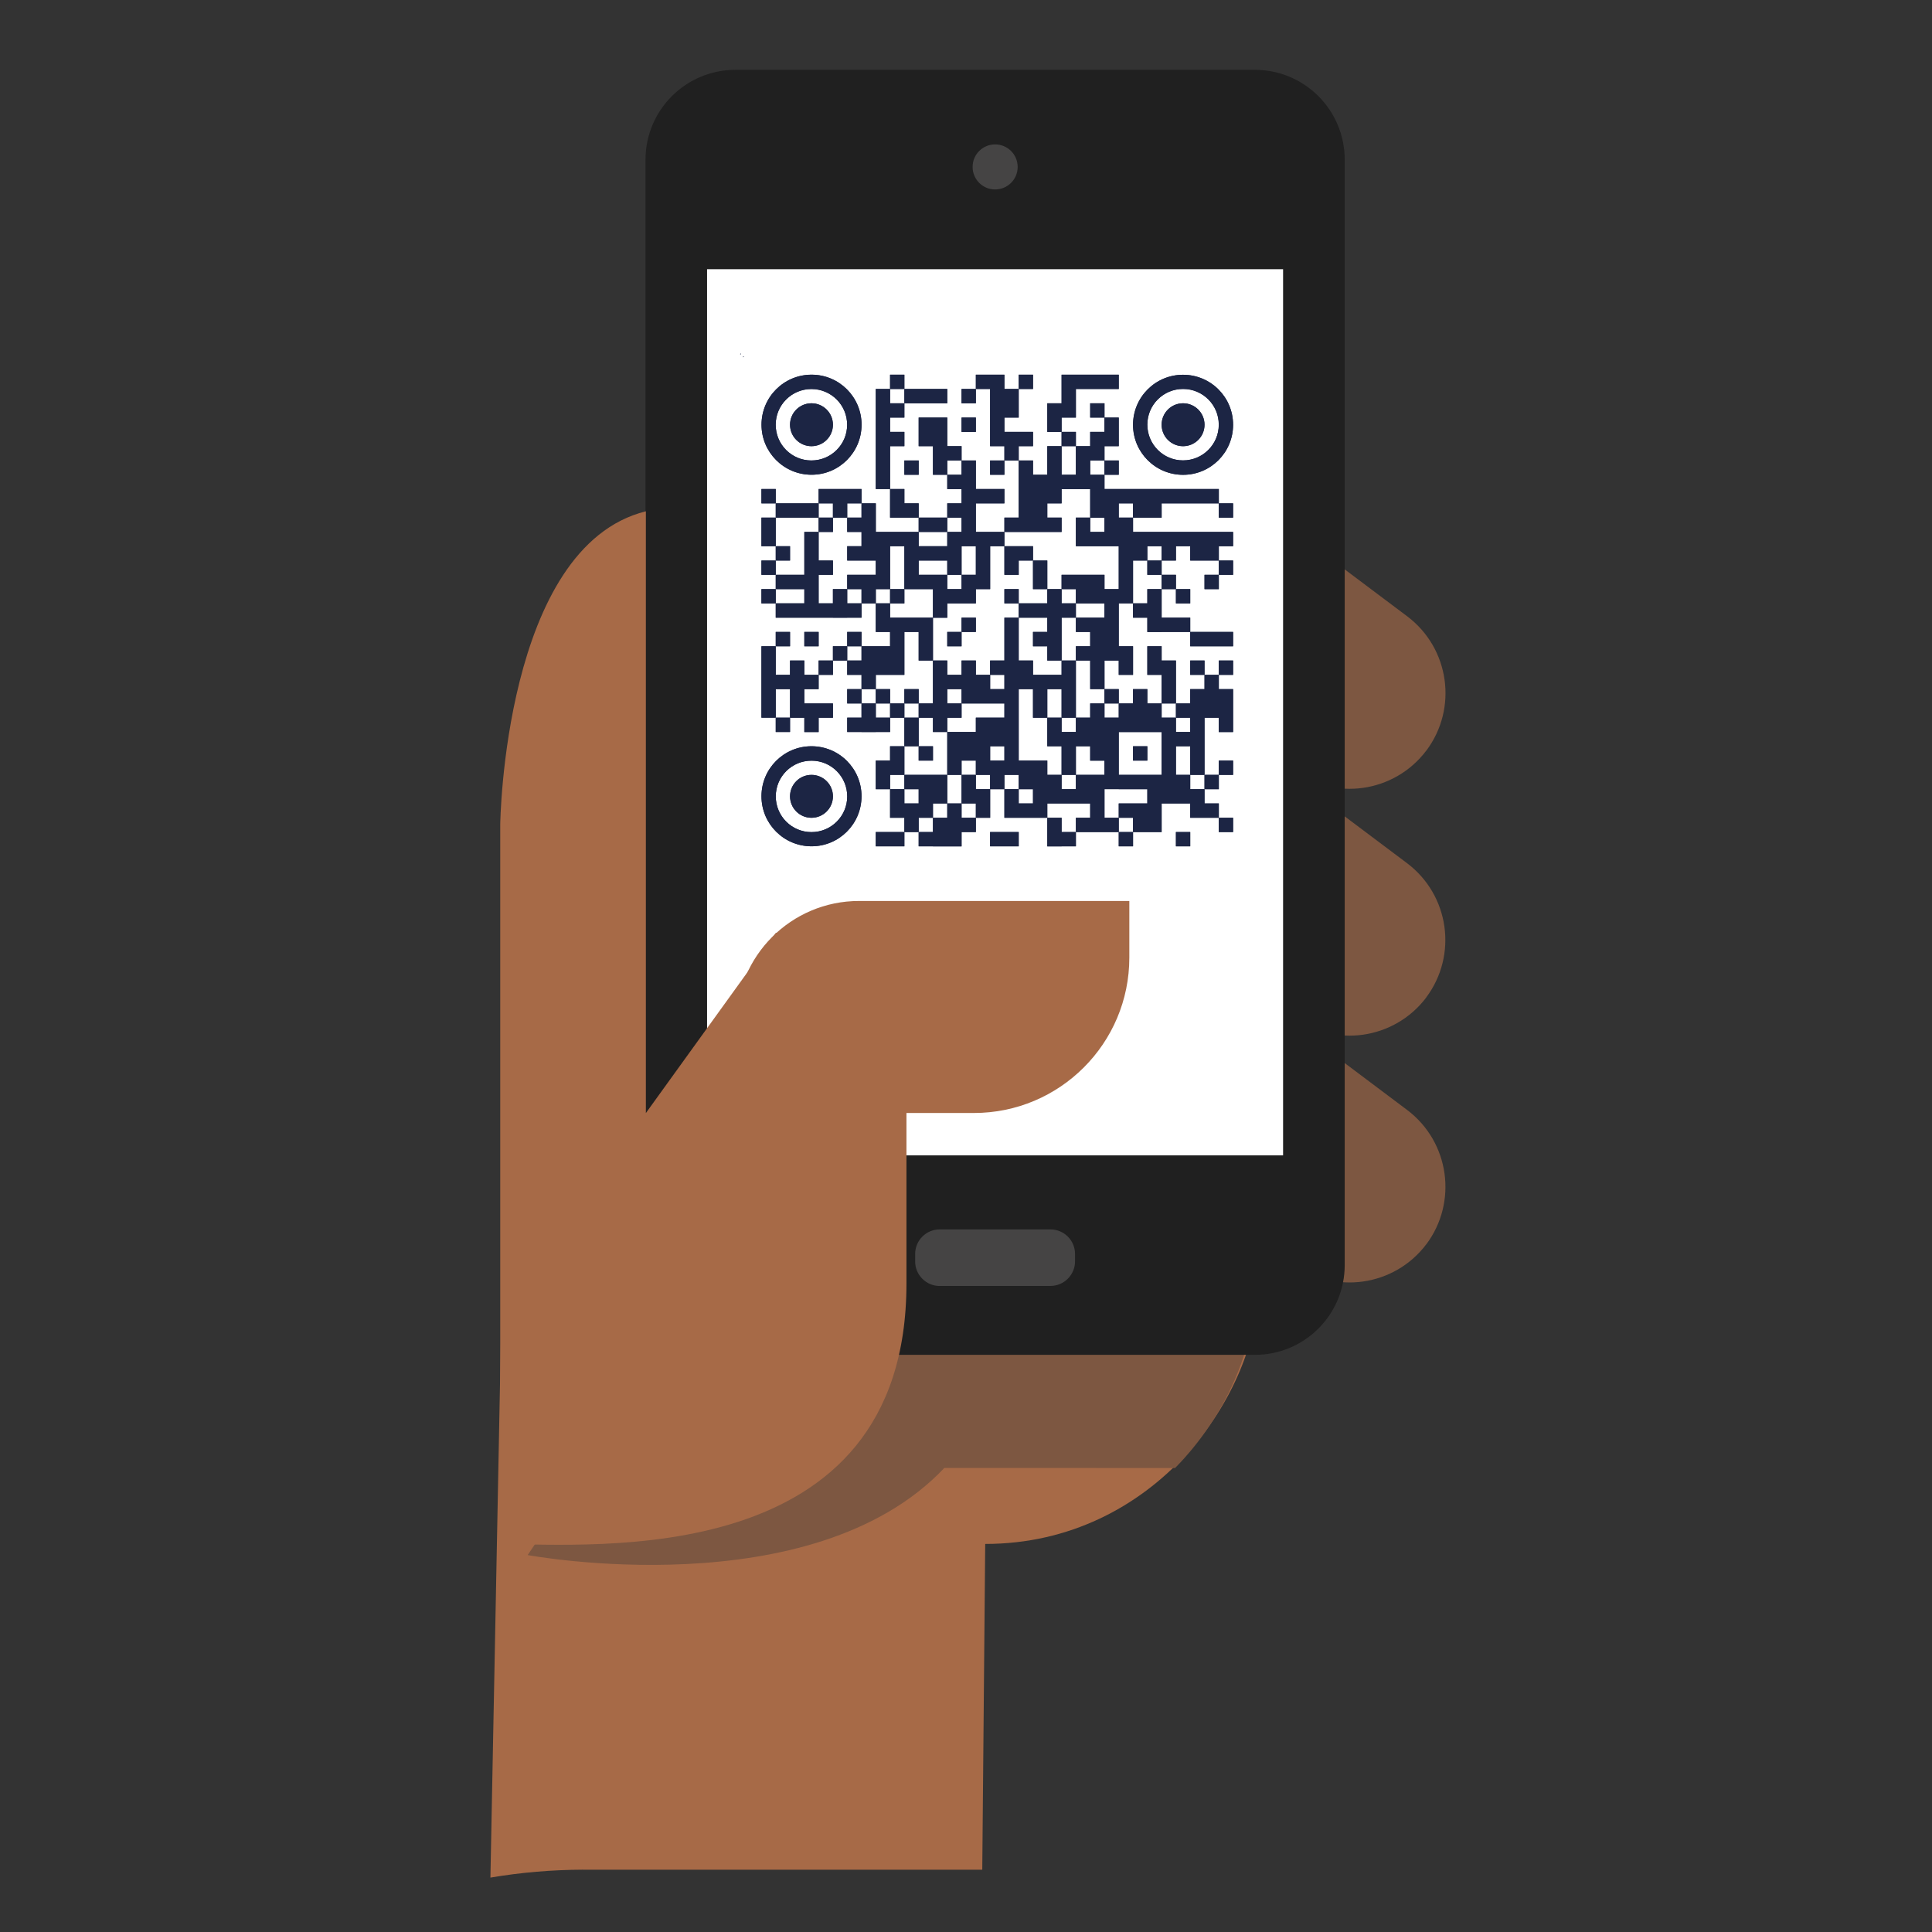 <?xml version="1.0" encoding="UTF-8"?><svg id="Camada_1" xmlns="http://www.w3.org/2000/svg" xmlns:xlink="http://www.w3.org/1999/xlink" viewBox="0 0 500 500"><rect x="0" y="0" width="500" height="500" fill="#333333" stroke="none"/><defs><style>.cls-1{clip-path:url(#clippath);}.cls-1,.cls-2{fill:#1c2544;}.cls-3{fill:#fff;}.cls-4{clip-path:url(#clippath-1);}.cls-5{fill:#202020;}.cls-6{fill:#a76a47;}.cls-7{fill:#7d5741;}.cls-8{clip-path:url(#clippath-2);}.cls-9{fill:#454444;}</style><clipPath id="clippath"><polygon class="cls-2" points="192.31 92.22 192.57 92.22 192.31 92.48 192.31 92.22"/></clipPath><clipPath id="clippath-1"><polygon class="cls-1" points="191.78 91.69 191.52 91.69 191.78 91.43 191.78 91.69"/></clipPath><clipPath id="clippath-2"><path class="cls-2" d="M285.83,96.97v3.7h3.7v-3.7h-3.7ZM282.14,96.97v3.7h3.7v-3.7h-3.7ZM278.44,96.97v3.7h3.7v-3.7h-3.7ZM274.74,96.97v11.1h3.7v-11.1h-3.7ZM263.64,96.97v3.7h3.7v-3.7h-3.7ZM256.24,96.97v18.49h3.7v-18.49h-3.7ZM252.55,96.97v3.7h3.7v-3.7h-3.7ZM230.35,96.97v3.7h3.7v-3.7h-3.7ZM210.01,96.97c-7.15,0-12.94,5.81-12.93,12.96h0c0,7.15,5.81,12.94,12.96,12.93h0c7.15,0,12.94-5.81,12.93-12.96h0c0-7.14-5.79-12.93-12.93-12.93h-.03ZM209.98,119.17c-5.11,0-9.24-4.15-9.23-9.26h0c0-5.1,4.14-9.23,9.23-9.23h.03c5.11,0,9.24,4.15,9.23,9.26h0c0,5.1-4.15,9.23-9.25,9.23h-.01ZM306.16,96.99c-7.15,0-12.94,5.81-12.93,12.96h0c0,7.15,5.81,12.94,12.96,12.93h0c7.14,0,12.93-5.79,12.93-12.93h0v-.03c0-7.15-5.8-12.93-12.95-12.93h-.01ZM306.16,119.15c-5.11,0-9.24-4.15-9.23-9.26h0c0-5.11,4.15-9.24,9.26-9.23h0c5.1,0,9.23,4.14,9.23,9.23h0v.03c0,5.1-4.15,9.23-9.25,9.23h-.01ZM259.94,100.67v7.4h3.7v-7.4h-3.7ZM248.85,100.67v3.7h3.7v-3.7h-3.7ZM241.45,100.67v3.7h3.7v-3.7h-3.7ZM237.75,100.67v3.7h3.7v-3.7h-3.7ZM234.05,100.67v3.7h3.7v-3.7h-3.7ZM226.65,100.67v25.89h3.7v-25.89h-3.7ZM300.63,109.92c0,3.06,2.48,5.55,5.55,5.55h0c3.06,0,5.55-2.48,5.55-5.55h0c0-3.06-2.48-5.55-5.55-5.55h0c-3.06,0-5.55,2.48-5.55,5.55ZM282.14,104.37v3.7h3.7v-3.7h-3.7ZM271.04,104.37v7.4h3.7v-7.4h-3.7ZM230.35,104.37v3.7h3.7v-3.7h-3.7ZM204.46,109.92c0,3.06,2.48,5.55,5.55,5.55h0c3.06,0,5.55-2.48,5.55-5.55h0c0-3.06-2.48-5.55-5.55-5.55h0c-3.06,0-5.55,2.48-5.55,5.55ZM285.83,108.07v7.4h3.7v-7.4h-3.7ZM248.85,108.07v3.7h3.7v-3.7h-3.7ZM241.45,108.07v14.8h3.7v-14.8h-3.7ZM237.75,108.07v7.4h3.7v-7.4h-3.7ZM282.14,111.77v7.4h3.7v-7.4h-3.7ZM274.74,111.77v3.7h3.7v-3.7h-3.7ZM263.64,111.77v3.7h3.7v-3.7h-3.7ZM259.94,111.77v7.4h3.7v-7.4h-3.7ZM230.35,111.77v3.7h3.7v-3.7h-3.7ZM278.44,115.47v11.1h3.7v-11.1h-3.7ZM271.04,115.47v14.8h3.7v-14.8h-3.7ZM245.15,115.47v3.7h3.7v-3.7h-3.7ZM285.83,119.17v3.7h3.7v-3.7h-3.7ZM263.64,119.17v18.49h3.7v-18.49h-3.7ZM256.24,119.17v3.7h3.7v-3.7h-3.7ZM248.85,119.17v22.19h3.7v-22.19h-3.7ZM234.05,119.17v3.7h3.7v-3.7h-3.7ZM282.14,122.87v11.1h3.7v-11.1h-3.7ZM274.74,122.87v3.7h3.7v-3.7h-3.7ZM267.34,122.87v14.8h3.7v-14.8h-3.7ZM245.15,122.87v3.7h3.7v-3.7h-3.7ZM311.73,126.56v3.7h3.7v-3.7h-3.7ZM308.03,126.56v3.7h3.7v-3.7h-3.7ZM304.33,126.56v3.7h3.7v-3.7h-3.7ZM300.63,126.56v3.7h3.7v-3.7h-3.7ZM296.93,126.56v7.4h3.7v-7.4h-3.7ZM293.23,126.56v7.4h3.7v-7.4h-3.7ZM289.53,126.56v3.7h3.7v-3.7h-3.7ZM285.83,126.56v14.8h3.7v-14.8h-3.7ZM256.24,126.56v3.7h3.7v-3.7h-3.7ZM252.55,126.56v3.7h3.7v-3.7h-3.7ZM230.35,126.56v7.4h3.7v-7.4h-3.7ZM219.26,126.56v3.7h3.7v-3.7h-3.7ZM215.56,126.56v7.4h3.7v-7.4h-3.7ZM211.86,126.56v3.7h3.7v-3.7h-3.7ZM197.06,126.56v3.7h3.7v-3.7h-3.7ZM315.42,130.26v3.7h3.7v-3.7h-3.7ZM245.15,130.26v3.7h3.7v-3.7h-3.7ZM234.05,130.26v3.7h3.7v-3.7h-3.7ZM222.96,130.26v14.8h3.7v-14.8h-3.7ZM208.16,130.26v3.7h3.7v-3.7h-3.7ZM204.46,130.26v3.7h3.7v-3.7h-3.7ZM200.76,130.26v3.7h3.7v-3.7h-3.7ZM289.53,133.96v22.19h3.7v-22.19h-3.7ZM278.44,133.96v7.4h3.7v-7.4h-3.7ZM271.04,133.96v3.7h3.7v-3.7h-3.7ZM259.94,133.96v3.7h3.7v-3.7h-3.7ZM241.45,133.96v3.7h3.7v-3.7h-3.7ZM237.75,133.96v3.7h3.7v-3.7h-3.7ZM219.26,133.96v3.7h3.7v-3.7h-3.7ZM211.86,133.96v3.7h3.7v-3.7h-3.7ZM197.06,133.96v7.4h3.7v-7.4h-3.7ZM315.42,137.66v3.7h3.7v-3.7h-3.7ZM311.73,137.66v7.4h3.7v-7.4h-3.7ZM308.03,137.66v7.4h3.7v-7.4h-3.7ZM304.33,137.66v3.7h3.7v-3.7h-3.7ZM300.63,137.66v7.4h3.7v-7.4h-3.7ZM296.93,137.66v3.7h3.7v-3.7h-3.7ZM293.23,137.66v7.4h3.7v-7.4h-3.7ZM282.14,137.66v3.7h3.7v-3.7h-3.7ZM256.24,137.66v3.7h3.7v-3.7h-3.7ZM252.55,137.66v14.8h3.7v-14.8h-3.7ZM245.15,137.66v11.1h3.7v-11.1h-3.7ZM234.05,137.66v14.8h3.7v-14.8h-3.7ZM230.35,137.66v3.7h3.7v-3.7h-3.7ZM226.65,137.66v14.8h3.7v-14.8h-3.7ZM208.16,137.66v22.19h3.7v-22.19h-3.7ZM263.64,141.36v3.7h3.7v-3.7h-3.7ZM259.94,141.36v7.4h3.7v-7.4h-3.7ZM241.45,141.36v3.7h3.7v-3.7h-3.7ZM237.75,141.36v3.7h3.7v-3.7h-3.7ZM219.26,141.36v3.7h3.7v-3.7h-3.7ZM200.76,141.36v3.7h3.7v-3.7h-3.7ZM315.42,145.06v3.7h3.7v-3.7h-3.7ZM296.93,145.06v3.7h3.7v-3.7h-3.7ZM267.34,145.06v7.4h3.7v-7.4h-3.7ZM211.86,145.06v3.7h3.7v-3.7h-3.7ZM197.06,145.06v3.7h3.7v-3.7h-3.7ZM311.73,148.76v3.7h3.7v-3.7h-3.7ZM300.63,148.76v3.7h3.7v-3.7h-3.7ZM282.14,148.76v7.4h3.7v-7.4h-3.7ZM278.44,148.76v7.4h3.7v-7.4h-3.7ZM274.74,148.76v3.7h3.7v-3.7h-3.7ZM248.85,148.76v7.4h3.7v-7.4h-3.7ZM241.45,148.76v11.1h3.7v-11.1h-3.7ZM237.75,148.76v3.7h3.7v-3.7h-3.7ZM222.96,148.76v7.4h3.7v-7.4h-3.7ZM219.26,148.76v3.7h3.7v-3.7h-3.7ZM204.46,148.76v3.7h3.7v-3.7h-3.7ZM200.76,148.76v3.7h3.7v-3.7h-3.7ZM304.33,152.46v3.7h3.7v-3.7h-3.7ZM296.93,152.46v11.1h3.7v-11.1h-3.7ZM285.83,152.46v18.49h3.7v-18.49h-3.7ZM271.04,152.46v18.49h3.7v-18.49h-3.7ZM259.94,152.46v3.7h3.7v-3.7h-3.7ZM245.15,152.46v3.7h3.7v-3.7h-3.7ZM230.35,152.46v3.7h3.7v-3.7h-3.7ZM215.56,152.46v7.4h3.7v-7.4h-3.7ZM197.06,152.46v3.7h3.7v-3.7h-3.7ZM293.23,156.15v3.7h3.7v-3.7h-3.7ZM274.74,156.15v3.7h3.7v-3.7h-3.7ZM267.34,156.15v3.7h3.7v-3.7h-3.7ZM263.64,156.15v3.7h3.7v-3.7h-3.7ZM226.65,156.15v7.4h3.7v-7.4h-3.7ZM219.26,156.15v3.7h3.7v-3.7h-3.7ZM211.86,156.15v3.7h3.7v-3.7h-3.7ZM204.46,156.15v3.7h3.7v-3.7h-3.7ZM200.76,156.15v3.7h3.7v-3.7h-3.7ZM304.33,159.85v3.7h3.7v-3.7h-3.7ZM300.63,159.85v3.7h3.7v-3.7h-3.7ZM282.14,159.85v18.49h3.7v-18.49h-3.7ZM278.44,159.85v3.7h3.7v-3.7h-3.7ZM259.94,159.85v40.69h3.7v-40.69h-3.7ZM248.85,159.85v3.7h3.7v-3.7h-3.7ZM237.75,159.85v11.1h3.7v-11.1h-3.7ZM234.05,159.85v3.7h3.7v-3.7h-3.7ZM230.35,159.85v14.8h3.7v-14.8h-3.7ZM315.42,163.55v3.7h3.7v-3.7h-3.7ZM311.73,163.55v3.7h3.7v-3.7h-3.7ZM308.03,163.55v3.7h3.7v-3.7h-3.7ZM267.34,163.55v3.7h3.7v-3.7h-3.7ZM245.15,163.55v3.7h3.7v-3.7h-3.7ZM219.26,163.55v3.7h3.7v-3.7h-3.7ZM208.16,163.55v3.7h3.7v-3.7h-3.7ZM200.76,163.55v3.7h3.7v-3.7h-3.7ZM296.93,167.25v7.4h3.7v-7.4h-3.7ZM289.53,167.25v7.4h3.7v-7.4h-3.7ZM278.44,167.25v3.7h3.7v-3.7h-3.7ZM226.65,167.25v7.4h3.7v-7.4h-3.7ZM222.96,167.25v11.1h3.7v-11.1h-3.7ZM215.56,167.25v3.7h3.7v-3.7h-3.7ZM197.06,167.25v18.49h3.7v-18.49h-3.7ZM315.42,170.95v3.7h3.7v-3.7h-3.7ZM308.03,170.95v3.7h3.7v-3.7h-3.7ZM300.63,170.95v11.1h3.7v-11.1h-3.7ZM274.74,170.95v14.8h3.7v-14.8h-3.7ZM263.64,170.95v7.4h3.7v-7.4h-3.7ZM256.24,170.95v3.7h3.7v-3.7h-3.7ZM248.85,170.95v11.1h3.7v-11.1h-3.7ZM241.45,170.95v18.49h3.7v-18.49h-3.7ZM219.26,170.95v3.7h3.7v-3.7h-3.7ZM211.86,170.95v3.7h3.7v-3.7h-3.7ZM204.46,170.95v14.8h3.7v-14.8h-3.7ZM311.73,174.65v11.1h3.7v-11.1h-3.7ZM271.04,174.65v3.7h3.7v-3.7h-3.7ZM267.34,174.65v11.1h3.7v-11.1h-3.7ZM252.55,174.65v7.4h3.7v-7.4h-3.7ZM245.15,174.65v3.7h3.7v-3.7h-3.7ZM208.16,174.65v3.7h3.7v-3.7h-3.7ZM200.76,174.65v3.7h3.7v-3.7h-3.7ZM315.42,178.35v11.1h3.7v-11.1h-3.7ZM308.03,178.35v22.19h3.7v-22.19h-3.7ZM293.23,178.35v11.1h3.7v-11.1h-3.7ZM285.83,178.35v3.7h3.7v-3.7h-3.7ZM256.24,178.35v3.7h3.7v-3.7h-3.7ZM234.05,178.35v3.7h3.7v-3.7h-3.7ZM226.65,178.35v3.7h3.7v-3.7h-3.7ZM219.26,178.35v3.7h3.7v-3.7h-3.7ZM304.33,182.05v3.7h3.7v-3.7h-3.7ZM296.93,182.05v7.4h3.7v-7.4h-3.7ZM289.53,182.05v7.4h3.7v-7.4h-3.7ZM282.14,182.05v14.8h3.7v-14.8h-3.7ZM245.15,182.05v3.7h3.7v-3.7h-3.7ZM237.75,182.05v3.7h3.7v-3.7h-3.7ZM230.35,182.05v3.7h3.7v-3.7h-3.7ZM222.96,182.05v7.4h3.7v-7.4h-3.7ZM211.86,182.05v3.7h3.7v-3.7h-3.7ZM208.16,182.05v7.4h3.7v-7.4h-3.7ZM300.63,185.74v22.19h3.7v-22.19h-3.7ZM285.83,185.74v18.49h3.7v-18.49h-3.7ZM278.44,185.74v7.4h3.7v-7.4h-3.7ZM271.04,185.74v7.4h3.7v-7.4h-3.7ZM256.24,185.74v7.4h3.7v-7.4h-3.7ZM252.55,185.74v14.8h3.7v-14.8h-3.7ZM234.05,185.74v7.4h3.7v-7.4h-3.7ZM226.65,185.74v3.7h3.7v-3.7h-3.7ZM219.26,185.74v3.7h3.7v-3.7h-3.7ZM200.76,185.74v3.7h3.7v-3.7h-3.7ZM304.33,189.44v3.7h3.7v-3.7h-3.7ZM274.74,189.44v11.1h3.7v-11.1h-3.7ZM248.85,189.44v7.4h3.7v-7.4h-3.7ZM245.15,189.44v11.1h3.7v-11.1h-3.7ZM210,193.13c-7.14,0-12.93,5.79-12.93,12.93h0v.03c0,7.15,5.81,12.94,12.96,12.93h0c7.15,0,12.94-5.81,12.93-12.96h0c0-7.15-5.8-12.93-12.95-12.93h0s0,0-.01,0ZM210,215.35c-5.1,0-9.23-4.14-9.23-9.23h0v-.03c0-5.11,4.15-9.24,9.26-9.23h0c5.11,0,9.24,4.15,9.23,9.26h0c0,5.1-4.15,9.23-9.25,9.23h-.01ZM293.23,193.14v3.7h3.7v-3.7h-3.7ZM237.75,193.14v3.7h3.7v-3.7h-3.7ZM230.35,193.14v7.4h3.7v-7.4h-3.7ZM315.42,196.84v3.7h3.7v-3.7h-3.7ZM267.34,196.84v14.8h3.7v-14.8h-3.7ZM263.64,196.84v7.4h3.7v-7.4h-3.7ZM256.24,196.84v7.4h3.7v-7.4h-3.7ZM226.65,196.84v7.4h3.7v-7.4h-3.7ZM311.73,200.54v3.7h3.7v-3.7h-3.7ZM304.33,200.54v7.4h3.7v-7.4h-3.7ZM296.93,200.54v14.79h3.7v-14.79h-3.7ZM293.23,200.54v3.7h3.7v-3.7h-3.7ZM289.53,200.54v3.7h3.7v-3.7h-3.7ZM282.14,200.54v14.79h3.7v-14.79h-3.7ZM278.44,200.54v7.4h3.7v-7.4h-3.7ZM271.04,200.54v7.4h3.7v-7.4h-3.7ZM248.85,200.54v7.4h3.7v-7.4h-3.7ZM241.45,200.54v7.4h3.7v-7.4h-3.7ZM237.75,200.54v11.1h3.7v-11.1h-3.7ZM234.05,200.54v3.7h3.7v-3.7h-3.7ZM204.46,206.09c0,3.06,2.48,5.55,5.55,5.55h0c3.06,0,5.55-2.48,5.55-5.55h0c0-3.06-2.48-5.55-5.55-5.55h0c-3.06,0-5.55,2.48-5.55,5.55ZM308.03,204.24v7.4h3.7v-7.4h-3.7ZM274.74,204.24v3.7h3.7v-3.7h-3.7ZM259.94,204.24v7.4h3.7v-7.4h-3.7ZM252.55,204.24v7.4h3.7v-7.4h-3.7ZM230.35,204.24v7.4h3.7v-7.4h-3.7ZM311.73,207.94v3.7h3.7v-3.7h-3.7ZM293.23,207.94v7.4h3.7v-7.4h-3.7ZM289.53,207.94v3.7h3.7v-3.7h-3.7ZM263.64,207.94v3.7h3.7v-3.7h-3.7ZM245.15,207.94v11.1h3.7v-11.1h-3.7ZM234.05,207.94v7.4h3.7v-7.4h-3.7ZM315.42,211.64v3.7h3.7v-3.7h-3.7ZM285.83,211.64v3.7h3.7v-3.7h-3.7ZM278.44,211.64v3.7h3.7v-3.7h-3.7ZM271.04,211.64v7.4h3.7v-7.4h-3.7ZM248.85,211.64v3.7h3.7v-3.7h-3.7ZM241.45,211.64v7.4h3.7v-7.4h-3.7ZM304.33,215.33v3.7h3.7v-3.7h-3.7ZM289.53,215.33v3.7h3.7v-3.7h-3.7ZM274.74,215.33v3.7h3.7v-3.7h-3.7ZM259.94,215.33v3.7h3.7v-3.7h-3.7ZM256.24,215.33v3.7h3.7v-3.7h-3.7ZM237.75,215.33v3.7h3.7v-3.7h-3.7ZM230.35,215.33v3.7h3.7v-3.7h-3.7ZM226.65,215.33v3.7h3.7v-3.7h-3.7Z"/></clipPath></defs><g id="Grupo_852"><path id="Caminho_5290" class="cls-7" d="M369.12,194.26c-8.25,10.92-23.76,13.13-34.72,4.94l-41.78-31.38c-11.03-8.13-13.38-23.66-5.25-34.69,8.13-11.03,23.66-13.38,34.69-5.26.12.09.25.18.37.28h0l41.78,31.37c10.92,8.25,13.13,23.77,4.93,34.73"/><path id="Caminho_5291" class="cls-7" d="M369.12,258.14c-8.25,10.92-23.76,13.13-34.72,4.94l-41.77-31.38c-10.84-8.37-12.85-23.94-4.49-34.78,8.21-10.64,23.4-12.8,34.25-4.88l41.78,31.37c10.92,8.25,13.13,23.77,4.93,34.73"/><path id="Caminho_5292" class="cls-7" d="M369.12,322.02c-8.25,10.92-23.76,13.12-34.72,4.93l-41.77-31.38c-10.95-8.23-13.16-23.78-4.93-34.73s23.78-13.16,34.73-4.93l41.77,31.37c10.91,8.25,13.12,23.77,4.94,34.73"/><path id="Caminho_1525" class="cls-6" d="M150.91,483.88h103.3l.76-84.31c43.78,0,70.81-38.73,70.81-67.45v-28.52h-195.32l-3.54,182.32c7.93-1.34,15.95-2.02,23.99-2.05Z"/><path id="Caminho_5294" class="cls-7" d="M244.4,379.9c-34.32,36.27-107.84,22.55-107.84,22.55l51.76-77.05h136.47v8.27c0,15-7.39,32.73-20.68,46.25l-59.7-.02Z"/><path id="Caminho_5295" class="cls-5" d="M324.85,18.07h-134.59c-12.79.04-23.16,10.4-23.2,23.2v286.15c.03,12.8,10.39,23.17,23.19,23.21h134.6c12.79-.04,23.15-10.41,23.16-23.21V41.27c-.03-12.79-10.38-23.15-23.16-23.2"/><rect id="Retângulo_586" class="cls-3" x="182.99" y="69.67" width="149.07" height="229.34"/><path id="Caminho_5296" class="cls-9" d="M263.37,43.21c0,3.22-2.62,5.83-5.84,5.82-3.22,0-5.83-2.62-5.82-5.84,0-3.22,2.61-5.82,5.83-5.82,3.22,0,5.83,2.61,5.83,5.82h0"/><path id="Caminho_5297" class="cls-9" d="M243.19,332.81c-3.51,0-6.36-2.86-6.35-6.37v-1.91c0-3.5,2.83-6.35,6.33-6.36h28.69c3.51,0,6.36,2.85,6.36,6.36v1.9c0,3.51-2.85,6.36-6.36,6.37h-28.68Z"/><path id="Caminho_5298" class="cls-6" d="M190.52,264.98h0c0-17.57,14.24-31.81,31.81-31.81h69.94v14.65c0,22.21-18.01,40.22-40.22,40.22h-38.44c-12.75,0-23.09-10.33-23.09-23.09h0"/><path id="Caminho_5299" class="cls-6" d="M167.15,132.31v155.75l33.66-46.67,33.78,11.39v79.37c0,74.65-81.36,67.45-105.13,67.45v-186.23s.88-71.9,37.69-81.05"/></g><polygon class="cls-2" points="192.31 92.22 192.57 92.22 192.31 92.48 192.31 92.22"/><polygon class="cls-2" points="191.78 91.69 191.52 91.69 191.78 91.43 191.78 91.69"/><g class="cls-4"><rect class="cls-2" x="192.04" y="91.95" width="132.1" height="132.1"/></g><path class="cls-2" d="M285.83,96.97v3.7h3.7v-3.7h-3.7ZM282.14,96.97v3.7h3.7v-3.7h-3.7ZM278.44,96.97v3.7h3.7v-3.7h-3.7ZM274.74,96.97v11.1h3.7v-11.1h-3.7ZM263.64,96.97v3.7h3.7v-3.7h-3.7ZM256.24,96.97v18.49h3.7v-18.49h-3.7ZM252.55,96.97v3.7h3.7v-3.7h-3.7ZM230.35,96.97v3.7h3.7v-3.7h-3.7ZM210.01,96.97c-7.15,0-12.94,5.81-12.93,12.96h0c0,7.15,5.81,12.94,12.96,12.93h0c7.15,0,12.94-5.81,12.93-12.96h0c0-7.14-5.79-12.93-12.93-12.93h-.03ZM209.98,119.17c-5.11,0-9.24-4.15-9.23-9.26h0c0-5.1,4.14-9.23,9.23-9.23h.03c5.11,0,9.24,4.15,9.23,9.26h0c0,5.1-4.15,9.23-9.25,9.23h-.01ZM306.16,96.99c-7.15,0-12.94,5.81-12.93,12.96h0c0,7.15,5.81,12.94,12.96,12.93h0c7.14,0,12.93-5.79,12.93-12.93h0v-.03c0-7.15-5.8-12.93-12.95-12.93h-.01ZM306.16,119.15c-5.11,0-9.24-4.15-9.23-9.26h0c0-5.11,4.15-9.24,9.26-9.23h0c5.1,0,9.23,4.14,9.23,9.23h0v.03c0,5.1-4.15,9.23-9.25,9.23h-.01ZM259.94,100.67v7.4h3.7v-7.4h-3.7ZM248.85,100.67v3.7h3.7v-3.7h-3.7ZM241.45,100.67v3.7h3.7v-3.7h-3.7ZM237.75,100.67v3.7h3.7v-3.7h-3.7ZM234.05,100.67v3.7h3.7v-3.7h-3.7ZM226.65,100.67v25.89h3.7v-25.89h-3.7ZM300.63,109.92c0,3.06,2.48,5.55,5.55,5.55h0c3.06,0,5.55-2.48,5.55-5.55h0c0-3.06-2.48-5.55-5.55-5.55h0c-3.06,0-5.55,2.48-5.55,5.55ZM282.14,104.37v3.7h3.7v-3.7h-3.7ZM271.04,104.37v7.4h3.7v-7.4h-3.7ZM230.35,104.37v3.7h3.7v-3.7h-3.7ZM204.46,109.92c0,3.06,2.48,5.55,5.55,5.55h0c3.06,0,5.55-2.48,5.55-5.55h0c0-3.06-2.48-5.55-5.55-5.55h0c-3.06,0-5.55,2.48-5.55,5.55ZM285.83,108.07v7.4h3.7v-7.4h-3.7ZM248.85,108.07v3.7h3.7v-3.7h-3.7ZM241.45,108.07v14.8h3.7v-14.8h-3.7ZM237.75,108.07v7.4h3.7v-7.4h-3.7ZM282.14,111.77v7.4h3.7v-7.4h-3.7ZM274.74,111.77v3.7h3.7v-3.7h-3.7ZM263.64,111.77v3.7h3.7v-3.7h-3.7ZM259.94,111.77v7.4h3.7v-7.4h-3.7ZM230.35,111.77v3.7h3.7v-3.7h-3.7ZM278.44,115.47v11.1h3.7v-11.1h-3.7ZM271.04,115.47v14.8h3.7v-14.8h-3.7ZM245.15,115.47v3.7h3.7v-3.7h-3.7ZM285.83,119.17v3.7h3.7v-3.7h-3.7ZM263.64,119.17v18.49h3.7v-18.49h-3.7ZM256.24,119.17v3.7h3.7v-3.7h-3.7ZM248.85,119.17v22.19h3.7v-22.19h-3.7ZM234.05,119.17v3.7h3.7v-3.7h-3.7ZM282.14,122.87v11.1h3.7v-11.1h-3.7ZM274.74,122.87v3.7h3.7v-3.7h-3.7ZM267.34,122.87v14.8h3.7v-14.8h-3.7ZM245.15,122.87v3.7h3.7v-3.7h-3.7ZM311.73,126.56v3.7h3.7v-3.7h-3.7ZM308.03,126.56v3.7h3.7v-3.7h-3.7ZM304.33,126.56v3.7h3.7v-3.7h-3.7ZM300.63,126.56v3.7h3.7v-3.7h-3.7ZM296.93,126.56v7.4h3.7v-7.4h-3.7ZM293.23,126.56v7.4h3.7v-7.4h-3.7ZM289.53,126.56v3.7h3.7v-3.7h-3.7ZM285.83,126.56v14.8h3.7v-14.8h-3.7ZM256.24,126.56v3.7h3.7v-3.7h-3.7ZM252.55,126.56v3.7h3.7v-3.7h-3.7ZM230.35,126.56v7.4h3.7v-7.4h-3.7ZM219.26,126.56v3.7h3.7v-3.7h-3.7ZM215.56,126.56v7.4h3.7v-7.4h-3.7ZM211.86,126.56v3.7h3.7v-3.7h-3.7ZM197.06,126.56v3.7h3.7v-3.7h-3.7ZM315.42,130.26v3.7h3.7v-3.7h-3.7ZM245.15,130.26v3.7h3.7v-3.7h-3.7ZM234.05,130.26v3.7h3.7v-3.7h-3.7ZM222.96,130.26v14.8h3.7v-14.8h-3.7ZM208.16,130.26v3.7h3.7v-3.7h-3.7ZM204.46,130.26v3.7h3.7v-3.7h-3.7ZM200.76,130.26v3.7h3.7v-3.7h-3.7ZM289.53,133.96v22.19h3.7v-22.19h-3.7ZM278.44,133.96v7.4h3.7v-7.4h-3.7ZM271.04,133.96v3.7h3.7v-3.7h-3.7ZM259.94,133.96v3.7h3.7v-3.7h-3.7ZM241.45,133.96v3.7h3.7v-3.7h-3.7ZM237.75,133.96v3.7h3.7v-3.7h-3.7ZM219.26,133.96v3.7h3.7v-3.7h-3.7ZM211.86,133.96v3.7h3.7v-3.7h-3.7ZM197.06,133.96v7.4h3.7v-7.4h-3.7ZM315.42,137.66v3.7h3.7v-3.7h-3.7ZM311.73,137.66v7.4h3.7v-7.4h-3.7ZM308.03,137.66v7.4h3.7v-7.4h-3.7ZM304.33,137.66v3.7h3.7v-3.7h-3.7ZM300.63,137.66v7.4h3.7v-7.4h-3.7ZM296.93,137.66v3.7h3.7v-3.7h-3.7ZM293.23,137.66v7.4h3.7v-7.4h-3.7ZM282.14,137.66v3.7h3.7v-3.7h-3.7ZM256.24,137.66v3.7h3.7v-3.7h-3.7ZM252.55,137.66v14.8h3.7v-14.8h-3.7ZM245.15,137.66v11.1h3.7v-11.1h-3.7ZM234.05,137.66v14.8h3.7v-14.8h-3.7ZM230.35,137.66v3.7h3.7v-3.7h-3.7ZM226.65,137.66v14.8h3.7v-14.8h-3.7ZM208.16,137.66v22.19h3.7v-22.19h-3.7ZM263.64,141.36v3.7h3.7v-3.7h-3.7ZM259.94,141.36v7.4h3.7v-7.4h-3.7ZM241.45,141.36v3.7h3.7v-3.7h-3.7ZM237.75,141.36v3.7h3.7v-3.7h-3.7ZM219.26,141.36v3.7h3.7v-3.7h-3.7ZM200.76,141.36v3.7h3.7v-3.7h-3.7ZM315.42,145.06v3.7h3.7v-3.7h-3.7ZM296.93,145.06v3.7h3.7v-3.7h-3.7ZM267.34,145.06v7.4h3.7v-7.4h-3.7ZM211.86,145.06v3.7h3.7v-3.7h-3.7ZM197.06,145.06v3.7h3.7v-3.7h-3.7ZM311.73,148.76v3.7h3.7v-3.7h-3.7ZM300.63,148.76v3.7h3.7v-3.7h-3.7ZM282.14,148.76v7.4h3.7v-7.4h-3.7ZM278.44,148.76v7.4h3.7v-7.4h-3.7ZM274.74,148.76v3.7h3.7v-3.7h-3.7ZM248.85,148.76v7.4h3.7v-7.4h-3.7ZM241.45,148.76v11.1h3.7v-11.1h-3.7ZM237.75,148.76v3.7h3.7v-3.7h-3.7ZM222.96,148.76v7.4h3.7v-7.4h-3.7ZM219.26,148.76v3.7h3.7v-3.7h-3.7ZM204.46,148.76v3.7h3.7v-3.7h-3.7ZM200.76,148.76v3.7h3.7v-3.7h-3.7ZM304.33,152.46v3.7h3.7v-3.7h-3.7ZM296.93,152.46v11.1h3.7v-11.1h-3.7ZM285.83,152.46v18.49h3.7v-18.49h-3.7ZM271.04,152.46v18.49h3.7v-18.49h-3.7ZM259.94,152.46v3.7h3.7v-3.7h-3.7ZM245.15,152.46v3.7h3.7v-3.7h-3.7ZM230.35,152.46v3.7h3.7v-3.7h-3.7ZM215.56,152.46v7.4h3.7v-7.4h-3.7ZM197.06,152.46v3.7h3.7v-3.7h-3.7ZM293.23,156.15v3.7h3.7v-3.7h-3.7ZM274.74,156.15v3.7h3.7v-3.7h-3.7ZM267.34,156.15v3.7h3.7v-3.7h-3.7ZM263.64,156.15v3.7h3.7v-3.7h-3.7ZM226.65,156.15v7.4h3.7v-7.4h-3.7ZM219.26,156.15v3.7h3.7v-3.7h-3.7ZM211.86,156.15v3.7h3.7v-3.7h-3.7ZM204.46,156.15v3.7h3.7v-3.7h-3.7ZM200.76,156.15v3.7h3.7v-3.7h-3.7ZM304.33,159.85v3.7h3.7v-3.7h-3.7ZM300.63,159.85v3.7h3.7v-3.7h-3.7ZM282.14,159.85v18.49h3.7v-18.49h-3.7ZM278.44,159.85v3.7h3.7v-3.7h-3.7ZM259.94,159.85v40.69h3.7v-40.69h-3.7ZM248.85,159.85v3.7h3.7v-3.7h-3.7ZM237.75,159.85v11.1h3.7v-11.1h-3.7ZM234.05,159.85v3.7h3.7v-3.7h-3.7ZM230.35,159.85v14.8h3.7v-14.8h-3.7ZM315.42,163.55v3.7h3.7v-3.7h-3.7ZM311.73,163.55v3.7h3.7v-3.7h-3.7ZM308.03,163.55v3.7h3.7v-3.7h-3.7ZM267.34,163.55v3.7h3.7v-3.7h-3.7ZM245.15,163.55v3.7h3.7v-3.7h-3.7ZM219.26,163.55v3.7h3.7v-3.7h-3.7ZM208.16,163.55v3.7h3.7v-3.7h-3.7ZM200.76,163.55v3.7h3.7v-3.7h-3.7ZM296.93,167.25v7.4h3.7v-7.4h-3.7ZM289.53,167.25v7.4h3.7v-7.4h-3.7ZM278.44,167.25v3.7h3.7v-3.7h-3.7ZM226.65,167.25v7.4h3.7v-7.4h-3.7ZM222.96,167.25v11.1h3.7v-11.1h-3.7ZM215.56,167.25v3.7h3.7v-3.7h-3.7ZM197.06,167.25v18.49h3.7v-18.49h-3.7ZM315.42,170.95v3.7h3.7v-3.7h-3.7ZM308.03,170.95v3.7h3.7v-3.7h-3.7ZM300.63,170.95v11.1h3.7v-11.1h-3.7ZM274.74,170.95v14.8h3.7v-14.8h-3.7ZM263.64,170.95v7.4h3.7v-7.4h-3.7ZM256.24,170.95v3.7h3.7v-3.7h-3.7ZM248.85,170.95v11.1h3.7v-11.1h-3.7ZM241.45,170.95v18.49h3.7v-18.49h-3.7ZM219.26,170.95v3.7h3.7v-3.7h-3.7ZM211.86,170.95v3.7h3.7v-3.7h-3.7ZM204.46,170.95v14.8h3.7v-14.8h-3.7ZM311.73,174.65v11.1h3.7v-11.1h-3.7ZM271.04,174.65v3.7h3.7v-3.7h-3.7ZM267.34,174.65v11.1h3.7v-11.1h-3.7ZM252.55,174.65v7.4h3.7v-7.4h-3.7ZM245.15,174.65v3.7h3.7v-3.7h-3.7ZM208.16,174.65v3.7h3.7v-3.7h-3.7ZM200.76,174.65v3.7h3.7v-3.7h-3.7ZM315.42,178.35v11.1h3.7v-11.1h-3.7ZM308.03,178.35v22.19h3.7v-22.19h-3.7ZM293.23,178.35v11.1h3.7v-11.1h-3.7ZM285.83,178.35v3.7h3.7v-3.7h-3.7ZM256.24,178.35v3.7h3.7v-3.7h-3.7ZM234.05,178.35v3.7h3.7v-3.7h-3.7ZM226.65,178.35v3.7h3.7v-3.7h-3.7ZM219.26,178.35v3.7h3.7v-3.7h-3.7ZM304.33,182.05v3.7h3.7v-3.7h-3.7ZM296.93,182.05v7.4h3.7v-7.4h-3.7ZM289.53,182.05v7.4h3.7v-7.4h-3.7ZM282.14,182.05v14.8h3.7v-14.8h-3.7ZM245.15,182.05v3.7h3.7v-3.7h-3.7ZM237.75,182.05v3.7h3.7v-3.7h-3.7ZM230.35,182.05v3.7h3.7v-3.7h-3.7ZM222.96,182.05v7.4h3.7v-7.4h-3.7ZM211.86,182.05v3.7h3.7v-3.7h-3.7ZM208.16,182.05v7.4h3.7v-7.4h-3.7ZM300.63,185.74v22.19h3.7v-22.19h-3.7ZM285.83,185.74v18.49h3.7v-18.49h-3.7ZM278.44,185.74v7.4h3.7v-7.4h-3.7ZM271.04,185.74v7.4h3.7v-7.4h-3.7ZM256.24,185.74v7.4h3.7v-7.4h-3.7ZM252.55,185.74v14.8h3.7v-14.8h-3.7ZM234.05,185.74v7.4h3.7v-7.4h-3.7ZM226.65,185.74v3.7h3.7v-3.7h-3.7ZM219.26,185.74v3.7h3.7v-3.7h-3.7ZM200.76,185.74v3.7h3.7v-3.7h-3.7ZM304.33,189.44v3.7h3.7v-3.7h-3.7ZM274.74,189.44v11.1h3.7v-11.1h-3.7ZM248.85,189.44v7.4h3.7v-7.4h-3.7ZM245.15,189.44v11.1h3.7v-11.1h-3.7ZM210,193.13c-7.14,0-12.93,5.79-12.93,12.93h0v.03c0,7.15,5.81,12.94,12.96,12.93h0c7.15,0,12.94-5.81,12.93-12.96h0c0-7.15-5.8-12.93-12.95-12.93h0s0,0-.01,0ZM210,215.35c-5.1,0-9.23-4.14-9.23-9.23h0v-.03c0-5.11,4.15-9.24,9.26-9.23h0c5.11,0,9.24,4.15,9.23,9.26h0c0,5.1-4.15,9.23-9.25,9.23h-.01ZM293.23,193.14v3.7h3.7v-3.7h-3.7ZM237.75,193.14v3.7h3.7v-3.7h-3.7ZM230.35,193.14v7.4h3.7v-7.4h-3.7ZM315.42,196.84v3.7h3.7v-3.7h-3.7ZM267.34,196.84v14.8h3.7v-14.8h-3.7ZM263.64,196.84v7.4h3.7v-7.4h-3.7ZM256.24,196.84v7.4h3.7v-7.4h-3.7ZM226.65,196.84v7.4h3.7v-7.4h-3.7ZM311.73,200.54v3.7h3.7v-3.7h-3.7ZM304.33,200.54v7.4h3.7v-7.4h-3.7ZM296.93,200.54v14.79h3.7v-14.79h-3.7ZM293.23,200.54v3.7h3.7v-3.7h-3.7ZM289.53,200.54v3.7h3.7v-3.7h-3.7ZM282.14,200.54v14.79h3.7v-14.79h-3.7ZM278.44,200.54v7.4h3.7v-7.4h-3.7ZM271.04,200.54v7.4h3.7v-7.4h-3.7ZM248.85,200.54v7.4h3.7v-7.4h-3.7ZM241.45,200.54v7.4h3.7v-7.4h-3.7ZM237.75,200.54v11.1h3.7v-11.1h-3.7ZM234.05,200.54v3.7h3.7v-3.7h-3.7ZM204.46,206.09c0,3.06,2.48,5.55,5.55,5.55h0c3.06,0,5.55-2.48,5.55-5.55h0c0-3.06-2.48-5.55-5.55-5.55h0c-3.06,0-5.55,2.48-5.55,5.55ZM308.03,204.24v7.4h3.7v-7.4h-3.7ZM274.74,204.24v3.7h3.7v-3.7h-3.7ZM259.94,204.24v7.4h3.7v-7.4h-3.7ZM252.55,204.24v7.4h3.7v-7.4h-3.7ZM230.35,204.24v7.4h3.7v-7.4h-3.7ZM311.73,207.94v3.7h3.7v-3.7h-3.7ZM293.23,207.94v7.4h3.7v-7.4h-3.7ZM289.53,207.94v3.7h3.7v-3.7h-3.7ZM263.64,207.94v3.7h3.7v-3.7h-3.7ZM245.15,207.94v11.1h3.7v-11.1h-3.7ZM234.05,207.94v7.4h3.7v-7.4h-3.7ZM315.42,211.64v3.7h3.7v-3.7h-3.7ZM285.83,211.64v3.7h3.7v-3.7h-3.7ZM278.44,211.64v3.7h3.7v-3.7h-3.7ZM271.04,211.64v7.4h3.7v-7.4h-3.7ZM248.85,211.64v3.7h3.7v-3.7h-3.7ZM241.45,211.64v7.4h3.7v-7.4h-3.7ZM304.33,215.33v3.7h3.7v-3.7h-3.7ZM289.53,215.33v3.7h3.7v-3.7h-3.7ZM274.74,215.33v3.7h3.7v-3.7h-3.7ZM259.94,215.33v3.7h3.7v-3.7h-3.7ZM256.24,215.33v3.7h3.7v-3.7h-3.7ZM237.75,215.33v3.7h3.7v-3.7h-3.7ZM230.35,215.33v3.7h3.7v-3.7h-3.7ZM226.65,215.33v3.7h3.7v-3.7h-3.7Z"/><g class="cls-8"><rect class="cls-2" x="192.04" y="91.95" width="132.1" height="132.1"/></g></svg>
